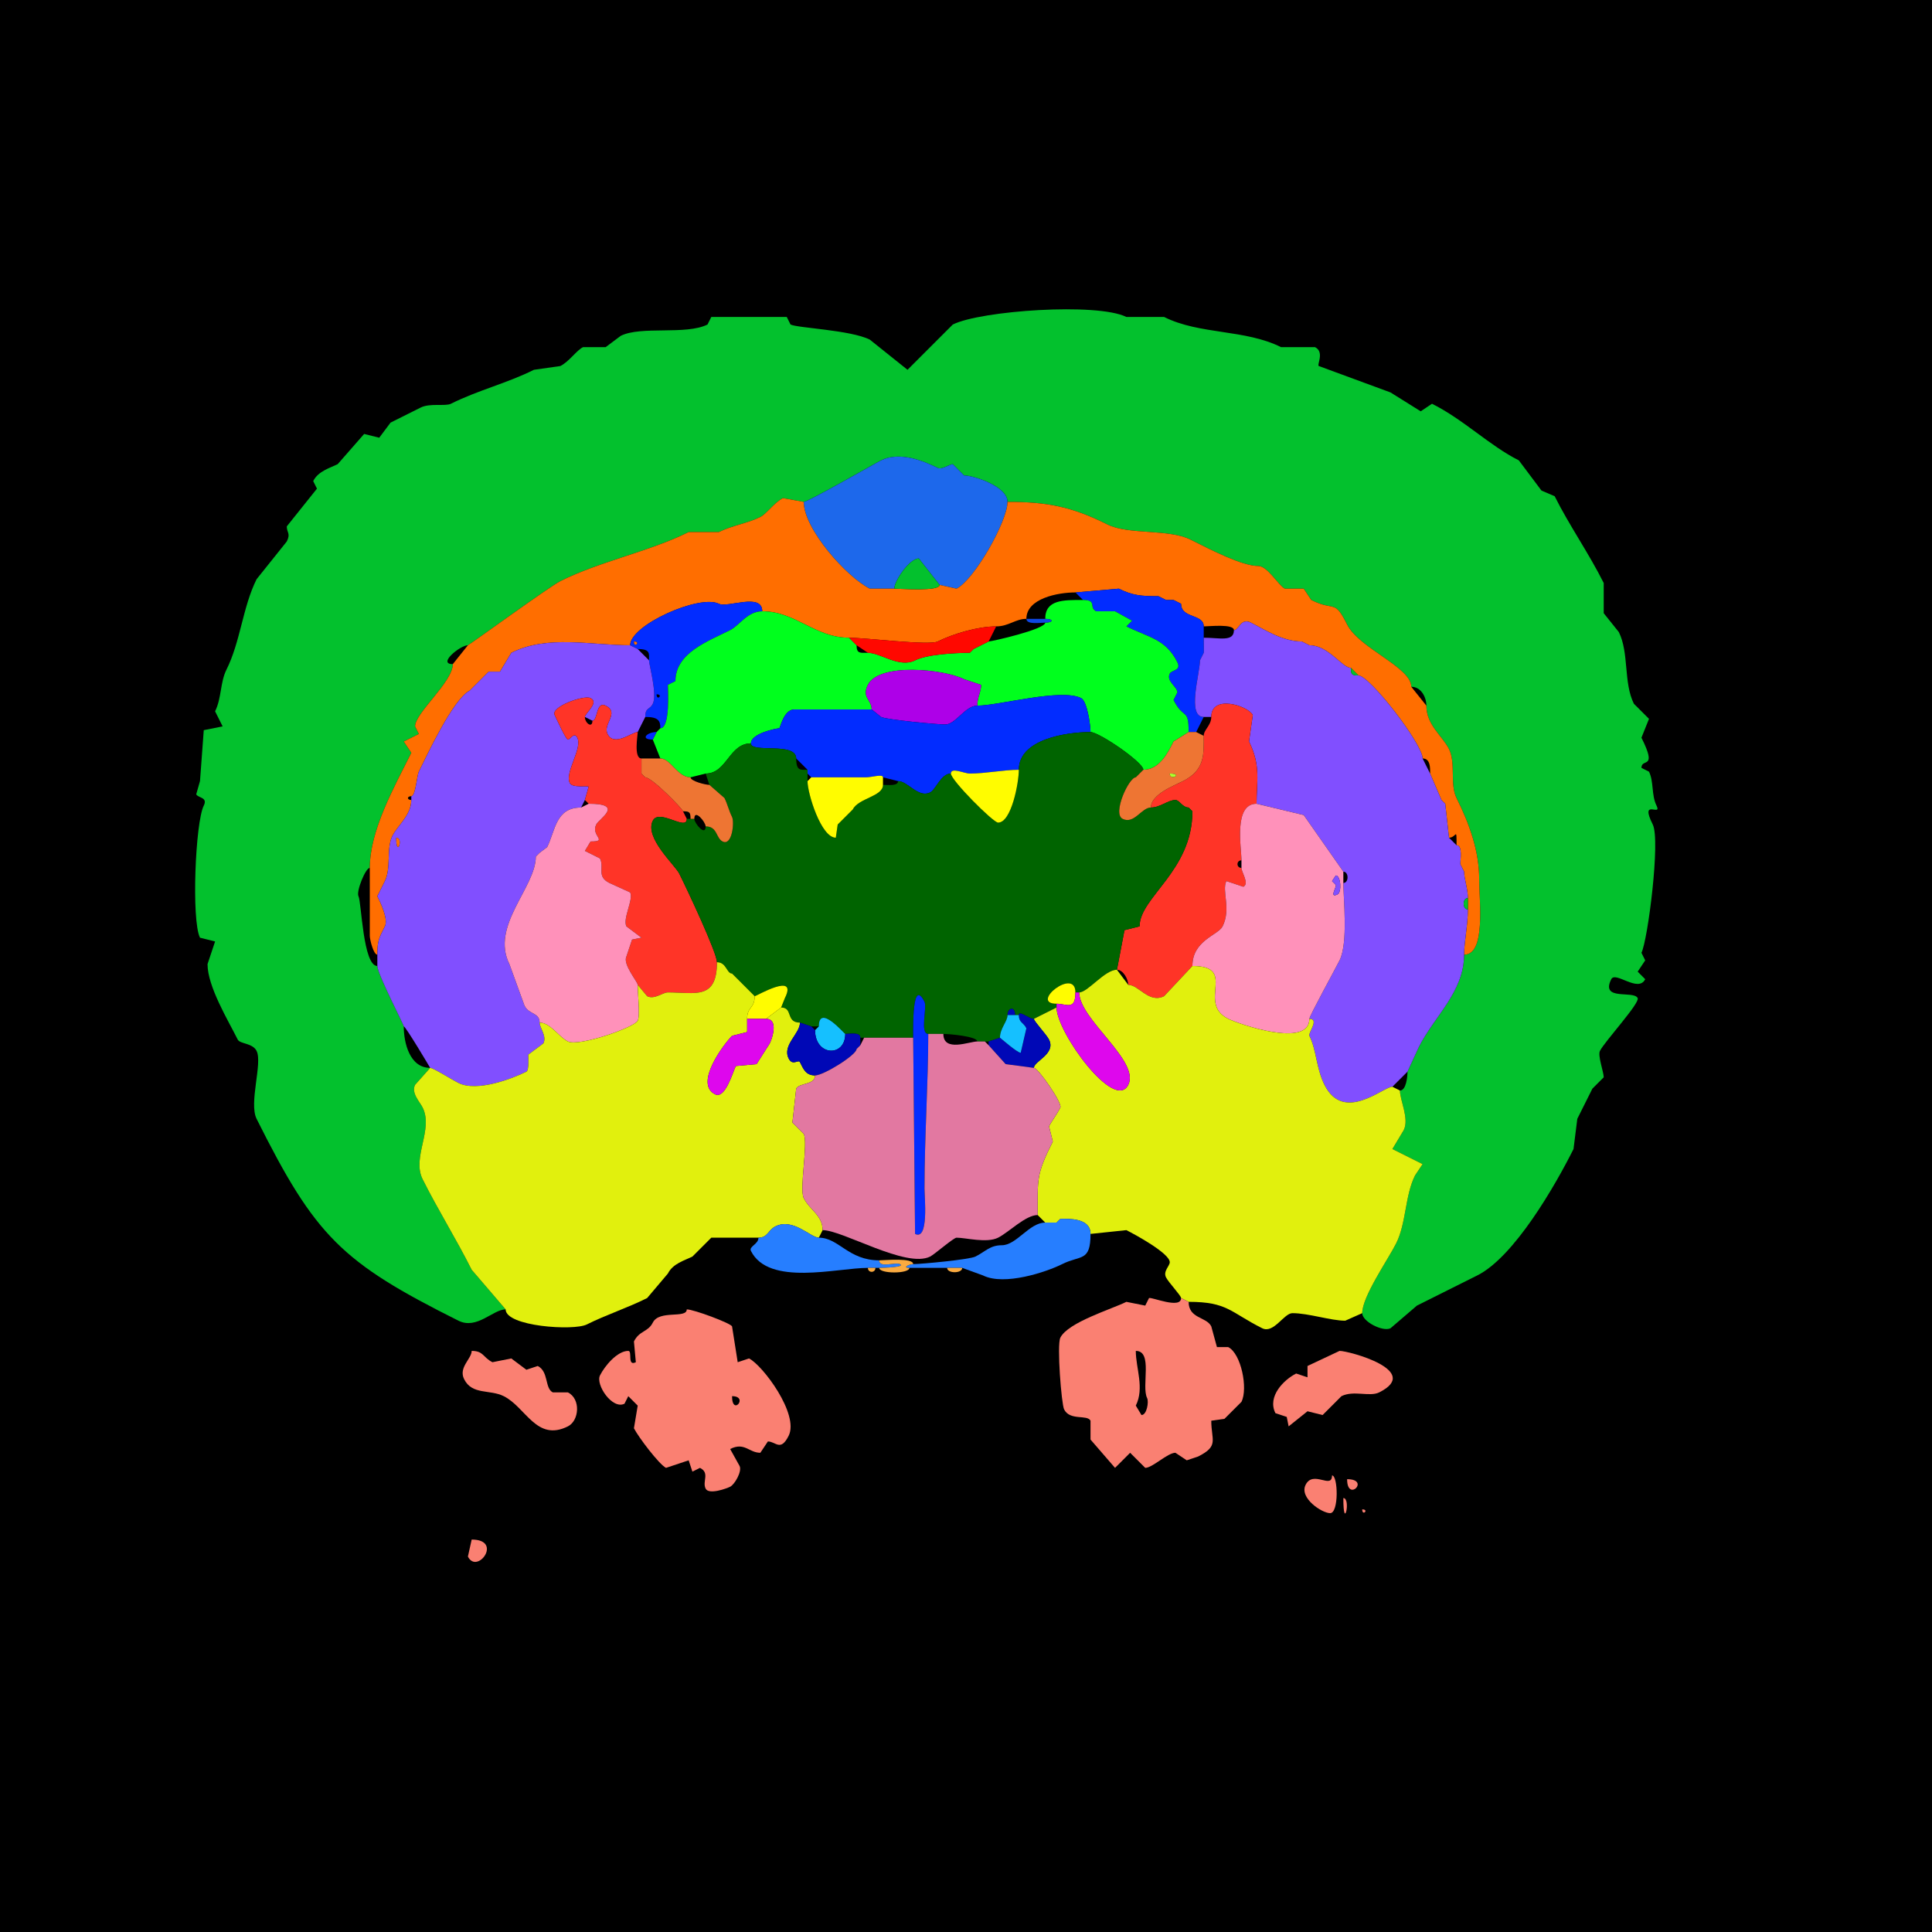 <?xml version="1.0" encoding="UTF-8"?>
<svg xmlns="http://www.w3.org/2000/svg" xmlns:xlink="http://www.w3.org/1999/xlink" width="430px" height="430px" viewBox="0 0 430 430" version="1.1">
<g id="surface1">
<rect x="0" y="0" width="430" height="430" style="fill:rgb(0%,0%,0%);fill-opacity:1;stroke:none;"/>
<path style=" stroke:none;fill-rule:nonzero;fill:rgb(1.176%,75.686%,17.647%);fill-opacity:1;" d="M 112.539 291.426 C 109.727 291.426 106.145 295.996 102.039 293.945 C 76.027 280.938 70.215 275.23 57.109 249.016 C 55.348 245.492 58.469 236.621 57.109 233.898 C 56.223 232.125 53.41 232.375 52.91 231.375 C 50.746 227.047 46.191 219.57 46.191 214.578 L 47.871 209.539 L 44.512 208.703 C 42.586 204.848 43.461 183.086 45.352 179.305 C 46.301 177.41 44.09 177.625 43.672 176.789 L 44.512 173.848 L 45.352 162.508 L 49.551 161.672 L 47.871 158.312 C 49.332 155.391 48.992 151.875 50.391 149.07 C 53.539 142.777 54 135.133 57.109 128.914 L 63.828 120.516 C 64.734 118.703 63.828 118.574 63.828 117.156 L 70.547 108.758 L 69.707 107.078 C 70.82 104.852 73.422 104.172 75.164 103.301 L 81.047 96.582 L 84.406 97.422 L 86.922 94.062 C 89.484 92.781 91.254 91.898 93.641 90.703 C 95.699 89.676 99.141 90.473 100.359 89.863 C 106.391 86.848 112.848 85.297 118.836 82.305 L 124.719 81.465 C 126.668 80.488 128.309 77.988 129.758 77.266 L 134.797 77.266 L 138.156 74.746 C 142.684 72.48 152.672 74.625 157.469 72.227 L 158.312 70.547 L 175.109 70.547 L 175.945 72.227 C 177.523 73.016 189.301 73.445 193.586 75.586 L 201.984 82.305 L 212.062 72.227 C 218.25 69.133 244.219 67.309 250.695 70.547 L 259.094 70.547 C 267.051 74.527 277.078 73.242 285.125 77.266 L 292.688 77.266 C 294.848 78.348 293.039 81.223 293.523 81.465 L 309.484 87.344 L 316.203 91.543 L 318.719 89.863 C 325.77 93.387 331.57 99.227 338.039 102.461 L 343.078 109.18 L 346.016 110.438 C 349.305 117.02 353.598 123.082 356.934 129.758 L 356.934 136.477 L 360.293 140.672 C 362.613 145.316 361.301 151.926 363.652 156.633 L 367.012 159.992 L 365.332 164.188 C 368.984 171.492 365.332 168.613 365.332 170.906 L 367.012 171.75 C 368.109 173.945 367.52 176.965 368.691 179.305 C 370 181.926 364.84 177.484 367.852 183.508 C 369.59 186.984 366.754 209.219 365.332 212.062 L 366.172 213.742 L 364.492 216.258 L 366.172 217.938 C 364.621 221.043 359.543 216.078 358.613 217.938 C 356.148 222.867 363.598 220.348 364.492 222.141 C 365.039 223.23 357.141 231.801 356.094 233.898 C 355.566 234.949 356.934 238.578 356.934 239.773 L 354.414 242.297 C 353.312 244.496 352.188 246.742 351.055 249.016 L 350.215 255.734 C 346.16 263.836 337.016 279.758 328.797 283.867 C 324.387 286.074 319.715 288.41 315.359 290.586 L 309.484 295.625 C 307.77 296.48 303.184 294.137 303.184 292.266 C 303.184 288.551 308.953 280.305 310.742 276.727 C 313 272.211 312.688 266.121 314.941 261.609 C 314.941 261.609 316.621 259.094 316.621 259.094 C 316.621 259.094 309.902 255.734 309.902 255.734 C 309.902 255.734 312.422 251.531 312.422 251.531 C 313.695 248.988 311.582 244.914 311.582 242.715 C 312.957 242.715 313.262 239.711 313.262 238.516 C 313.262 238.516 315.781 233.055 315.781 233.055 C 319.219 226.184 325.859 220.773 325.859 212.48 C 330.73 212.48 329.219 200.746 329.219 195.684 C 329.219 189.477 327.07 183.406 324.18 177.625 C 322.641 174.551 324.062 169.836 322.5 166.711 C 321.051 163.809 317.461 161.367 317.461 157.051 C 317.461 155.109 316.242 152.852 314.102 152.852 C 314.102 148.504 302.477 144.297 299.824 138.992 C 296.93 133.207 297.156 136.191 291.844 133.535 C 291.844 133.535 290.164 131.016 290.164 131.016 C 290.164 131.016 285.969 131.016 285.969 131.016 C 284.539 130.301 282.105 125.977 280.086 125.977 C 276.434 125.977 269.469 122.348 264.969 120.098 C 260.129 117.676 251.16 119.07 246.492 116.738 C 238.477 112.73 233.023 111.699 224.238 111.699 C 224.238 108.207 216.637 105.82 214.578 105.82 C 214.578 105.82 212.062 103.301 212.062 103.301 C 211.391 103.301 209.605 104.594 208.703 104.141 C 205.547 102.562 200.191 100.418 196.102 102.461 C 194.707 103.156 179.879 111.699 178.887 111.699 C 178.887 111.699 174.266 110.859 174.266 110.859 C 172.316 111.836 170.637 114.355 169.227 115.059 C 166.367 116.488 162.918 116.953 159.992 118.418 C 159.992 118.418 153.273 118.418 153.273 118.418 C 144.688 122.711 133.527 124.93 124.719 129.336 C 122.305 130.543 104.348 143.613 104.141 143.613 C 102.434 143.613 97.27 147.812 100.781 147.812 C 100.781 151.793 92.383 158.656 92.383 161.672 C 92.383 161.672 93.223 163.352 93.223 163.352 C 93.223 163.352 89.863 165.031 89.863 165.031 C 89.863 165.031 91.543 167.547 91.543 167.547 C 87.715 175.207 82.305 184.805 82.305 193.164 C 81.355 193.164 79.246 198.387 79.785 199.461 C 80.465 200.824 80.789 215 83.984 215 C 83.984 216.758 89.863 228.074 89.863 228.438 C 89.863 232.059 91.168 237.676 95.742 237.676 C 95.742 237.676 92.383 241.453 92.383 241.453 C 91.473 243.277 93.418 245.203 94.062 246.492 C 96.516 251.402 91.629 257.586 94.062 262.453 C 97.453 269.234 101.605 275.859 104.98 282.609 C 104.98 282.609 112.539 291.426 112.539 291.426 Z M 112.539 291.426 "/>
<path style=" stroke:none;fill-rule:nonzero;fill:rgb(11.373%,40.784%,92.157%);fill-opacity:1;" d="M 209.121 130.176 L 204.5 124.297 C 202.434 124.297 199.043 129.258 199.043 131.016 C 199.043 131.016 193.586 131.016 193.586 131.016 C 188.484 128.465 178.887 117.773 178.887 111.699 C 179.879 111.699 194.707 103.156 196.102 102.461 C 200.191 100.418 205.547 102.562 208.703 104.141 C 209.605 104.594 211.391 103.301 212.062 103.301 C 212.062 103.301 214.578 105.82 214.578 105.82 C 216.637 105.82 224.238 108.207 224.238 111.699 C 224.238 116.008 216.863 129.035 212.898 131.016 C 212.898 131.016 209.121 130.176 209.121 130.176 Z M 209.121 130.176 "/>
<path style=" stroke:none;fill-rule:nonzero;fill:rgb(100%,43.137%,0%);fill-opacity:1;" d="M 326.699 202.402 C 326.699 205.871 325.859 209.715 325.859 212.48 C 330.73 212.48 329.219 200.746 329.219 195.684 C 329.219 189.477 327.07 183.406 324.18 177.625 C 322.641 174.551 324.062 169.836 322.5 166.711 C 321.051 163.809 317.461 161.367 317.461 157.051 C 317.461 157.051 314.102 152.852 314.102 152.852 C 314.102 148.504 302.477 144.297 299.824 138.992 C 296.93 133.207 297.156 136.191 291.844 133.535 C 291.844 133.535 290.164 131.016 290.164 131.016 C 290.164 131.016 285.969 131.016 285.969 131.016 C 284.539 130.301 282.105 125.977 280.086 125.977 C 276.434 125.977 269.469 122.348 264.969 120.098 C 260.129 117.676 251.16 119.07 246.492 116.738 C 238.477 112.73 233.023 111.699 224.238 111.699 C 224.238 116.008 216.863 129.035 212.898 131.016 C 212.898 131.016 209.121 130.176 209.121 130.176 C 209.121 131.672 200.574 131.016 199.043 131.016 C 199.043 131.016 193.586 131.016 193.586 131.016 C 188.484 128.465 178.887 117.773 178.887 111.699 C 178.887 111.699 174.266 110.859 174.266 110.859 C 172.316 111.836 170.637 114.355 169.227 115.059 C 166.367 116.488 162.918 116.953 159.992 118.418 C 159.992 118.418 153.273 118.418 153.273 118.418 C 144.688 122.711 133.527 124.93 124.719 129.336 C 122.305 130.543 104.348 143.613 104.141 143.613 C 104.141 143.613 100.781 147.812 100.781 147.812 C 100.781 151.793 92.383 158.656 92.383 161.672 C 92.383 161.672 93.223 163.352 93.223 163.352 C 93.223 163.352 89.863 165.031 89.863 165.031 C 89.863 165.031 91.543 167.547 91.543 167.547 C 87.715 175.207 82.305 184.805 82.305 193.164 C 82.305 193.164 82.305 208.281 82.305 208.281 C 82.305 209.156 83.133 212.48 83.984 212.48 C 83.984 209.316 84.379 208.75 85.664 206.18 C 86.48 204.555 84.641 200.777 83.984 199.461 C 83.984 199.461 85.664 196.102 85.664 196.102 C 87.098 193.234 85.941 188.832 87.344 186.023 C 88.484 183.742 91.543 181.434 91.543 178.047 C 90.547 178.047 90.547 177.207 91.543 177.207 C 92.508 177.207 92.781 172.633 93.223 171.75 C 94.941 168.309 100.84 155.551 104.562 153.691 C 104.562 153.691 108.758 149.492 108.758 149.492 C 108.758 149.492 111.281 149.492 111.281 149.492 C 111.281 149.492 113.797 145.293 113.797 145.293 C 121.906 141.238 131.324 143.613 140.254 143.613 C 140.254 139.098 155.711 132.234 159.992 134.375 C 161.934 135.348 169.648 131.812 169.648 136.055 C 177.105 136.055 181.348 141.934 188.965 141.934 C 192.637 141.934 206.805 143.723 208.703 142.773 C 212.148 141.051 217.684 139.414 221.719 139.414 C 224.492 139.414 226.016 137.734 228.438 137.734 C 228.438 133.188 235.445 131.855 239.355 131.855 C 239.355 131.855 249.016 131.016 249.016 131.016 C 252.074 132.547 254.082 132.695 257.832 132.695 C 257.832 132.695 259.512 133.535 259.512 133.535 C 259.512 133.535 261.191 133.535 261.191 133.535 C 261.191 133.535 262.871 134.375 262.871 134.375 C 262.871 137.684 267.91 136.598 267.91 139.414 C 269.16 139.414 274.629 138.797 274.629 140.254 C 275.734 140.254 276.129 137.434 278.406 138.574 C 281.406 140.074 285.398 142.773 289.746 142.773 C 289.746 142.773 291.426 143.613 291.426 143.613 C 295.684 143.613 298.711 148.652 300.664 148.652 C 300.664 148.652 302.344 150.332 302.344 150.332 C 304.809 150.332 316.621 165.562 316.621 168.809 C 318.391 168.809 318.301 170.938 318.301 172.168 C 318.301 172.168 320.82 178.047 320.82 178.047 C 320.82 178.047 321.66 178.887 321.66 178.887 C 321.66 178.887 322.5 186.445 322.5 186.445 C 324.176 186.445 324.18 183.914 324.18 188.125 C 325.559 188.125 325.02 191.285 325.02 192.324 C 325.02 192.324 325.859 194.004 325.859 194.004 C 325.859 195.531 326.699 197.859 326.699 199.883 C 326.699 199.883 326.699 202.402 326.699 202.402 Z M 326.699 202.402 "/>
<path style=" stroke:none;fill-rule:nonzero;fill:rgb(1.176%,75.686%,17.647%);fill-opacity:1;" d="M 209.121 130.176 L 204.5 124.297 C 202.434 124.297 199.043 129.258 199.043 131.016 C 200.574 131.016 209.121 131.672 209.121 130.176 Z M 209.121 130.176 "/>
<path style=" stroke:none;fill-rule:nonzero;fill:rgb(0.784%,17.255%,100%);fill-opacity:1;" d="M 264.551 162.93 L 266.23 162.93 C 266.23 162.93 267.91 159.57 267.91 159.57 C 264.086 159.57 267.07 149.895 267.07 146.973 C 267.07 146.973 267.91 145.293 267.91 145.293 C 267.98 145.293 267.91 143.133 267.91 141.934 C 267.91 140.812 267.91 140.535 267.91 139.414 C 267.91 136.598 262.871 137.684 262.871 134.375 C 262.871 134.375 261.191 133.535 261.191 133.535 C 261.191 133.535 259.512 133.535 259.512 133.535 C 259.512 133.535 257.832 132.695 257.832 132.695 C 254.082 132.695 252.074 132.547 249.016 131.016 C 249.016 131.016 239.355 131.855 239.355 131.855 C 239.355 131.855 241.035 133.535 241.035 133.535 C 244.289 133.535 242.23 135.184 243.977 136.055 C 243.977 136.055 248.172 136.055 248.172 136.055 C 248.172 136.055 251.953 138.156 251.953 138.156 C 251.953 138.156 250.695 139.414 250.695 139.414 C 255.688 141.91 259.441 142.215 262.031 147.391 C 262.98 149.289 260.77 149.074 260.352 149.914 C 259.488 151.641 262.031 152.852 262.031 154.109 C 262.031 154.109 261.191 155.789 261.191 155.789 C 263.457 160.324 264.551 157.422 264.551 162.93 Z M 264.551 162.93 "/>
<path style=" stroke:none;fill-rule:evenodd;fill:rgb(0.784%,17.255%,100%);fill-opacity:1;" d="M 146.133 154.531 C 146.133 156.152 147.754 154.531 146.133 154.531 M 141.094 142.773 C 141.094 144.395 142.715 142.773 141.094 142.773 M 143.613 159.57 C 146.598 159.57 146.973 160.453 146.973 162.09 C 149.238 162.09 148.652 153.168 148.652 152.43 C 148.652 152.43 150.332 151.594 150.332 151.594 C 150.332 145.34 157.52 142.75 162.508 140.254 C 164.586 139.215 166.352 136.055 169.648 136.055 C 169.648 131.812 161.934 135.348 159.992 134.375 C 155.711 132.234 140.254 139.098 140.254 143.613 C 140.254 143.613 141.934 144.453 141.934 144.453 C 144.781 144.453 144.453 145.457 144.453 146.973 C 144.453 147.996 146.336 154.543 145.293 156.633 C 144.59 158.039 143.613 157.395 143.613 159.57 Z M 143.613 159.57 "/>
<path style=" stroke:none;fill-rule:nonzero;fill:rgb(0%,100%,11.373%);fill-opacity:1;" d="M 157.051 172.168 L 153.691 173.008 C 150.805 173.008 149.281 168.809 146.973 168.809 C 146.973 168.809 145.293 164.609 145.293 164.609 C 145.293 164.609 146.133 162.93 146.133 162.93 C 146.133 162.93 146.973 162.09 146.973 162.09 C 149.238 162.09 148.652 153.168 148.652 152.43 C 148.652 152.43 150.332 151.594 150.332 151.594 C 150.332 145.34 157.52 142.75 162.508 140.254 C 164.586 139.215 166.352 136.055 169.648 136.055 C 177.105 136.055 181.348 141.934 188.965 141.934 C 188.965 141.934 190.645 143.613 190.645 143.613 C 190.645 145.539 191.48 145.293 193.164 145.293 C 196.008 145.293 200.145 148.73 203.664 146.973 C 206.387 145.609 212.812 145.293 215.84 145.293 C 215.84 145.293 216.68 144.453 216.68 144.453 C 216.68 144.453 220.039 142.773 220.039 142.773 C 220.699 142.773 232.637 140.07 232.637 138.574 C 234.496 138.574 234.496 137.734 232.637 137.734 C 232.637 133.465 236.617 133.535 241.035 133.535 C 244.289 133.535 242.23 135.184 243.977 136.055 C 243.977 136.055 248.172 136.055 248.172 136.055 C 248.172 136.055 251.953 138.156 251.953 138.156 C 251.953 138.156 250.695 139.414 250.695 139.414 C 255.688 141.91 259.441 142.215 262.031 147.391 C 262.98 149.289 260.77 149.074 260.352 149.914 C 259.488 151.641 262.031 152.852 262.031 154.109 C 262.031 154.109 261.191 155.789 261.191 155.789 C 263.457 160.324 264.551 157.422 264.551 162.93 C 264.551 162.93 261.191 165.031 261.191 165.031 C 260.09 167.23 258.16 171.328 254.473 171.328 C 254.473 169.656 244.629 162.93 242.715 162.93 C 242.715 161.453 241.984 156.055 240.617 155.371 C 236.156 153.141 222.258 157.051 217.52 157.051 C 217.52 155.117 218.359 154.039 218.359 152.43 C 218.359 152.43 214.578 151.172 214.578 151.172 C 210.035 148.898 195.648 147.461 193.164 152.43 C 191.734 155.289 194.004 155.668 194.004 157.891 C 188.074 157.891 181.578 157.891 176.789 157.891 C 174.414 157.891 173.652 162.09 173.43 162.09 C 172.852 162.09 167.129 163.211 167.129 165.449 C 162.266 165.449 161.781 172.168 157.051 172.168 Z M 157.051 172.168 "/>
<path style=" stroke:none;fill-rule:nonzero;fill:rgb(5.49%,27.843%,88.627%);fill-opacity:1;" d="M 232.637 137.734 C 234.496 137.734 234.496 138.574 232.637 138.574 C 231.598 138.574 228.438 139.113 228.438 137.734 C 228.438 137.734 232.637 137.734 232.637 137.734 Z M 232.637 137.734 "/>
<path style=" stroke:none;fill-rule:nonzero;fill:rgb(50.588%,30.98%,100%);fill-opacity:1;" d="M 313.262 238.516 L 309.902 241.875 C 307.863 241.875 299.078 250.043 294.785 241.453 C 292.918 237.719 293.039 233.766 291.426 230.539 C 291.102 229.887 293.734 226.758 291.426 226.758 C 291.426 226.121 297.184 215.664 298.145 213.742 C 300.086 209.855 298.984 199.902 298.984 196.523 C 300.23 196.523 300.23 194.004 298.984 194.004 C 298.984 194.004 290.164 181.406 290.164 181.406 C 290.164 181.406 279.668 178.887 279.668 178.887 C 279.668 174.039 280.672 170.398 277.988 165.031 C 277.988 165.031 278.828 159.148 278.828 159.148 C 277.797 157.086 269.59 154.457 269.59 159.57 C 269.59 159.57 267.91 159.57 267.91 159.57 C 264.086 159.57 267.07 149.895 267.07 146.973 C 267.07 146.973 267.91 145.293 267.91 145.293 C 267.98 145.293 267.91 143.133 267.91 141.934 C 271.449 141.934 274.629 142.91 274.629 140.254 C 275.734 140.254 276.129 137.434 278.406 138.574 C 281.406 140.074 285.398 142.773 289.746 142.773 C 289.746 142.773 291.426 143.613 291.426 143.613 C 295.684 143.613 298.711 148.652 300.664 148.652 C 300.664 150.121 300.875 150.332 302.344 150.332 C 304.809 150.332 316.621 165.562 316.621 168.809 C 316.621 168.809 318.301 172.168 318.301 172.168 C 318.301 172.168 320.82 178.047 320.82 178.047 C 320.82 178.047 321.66 178.887 321.66 178.887 C 321.66 178.887 322.5 186.445 322.5 186.445 C 322.5 186.445 324.18 188.125 324.18 188.125 C 325.559 188.125 325.02 191.285 325.02 192.324 C 325.02 192.324 325.859 194.004 325.859 194.004 C 325.859 195.531 326.699 197.859 326.699 199.883 C 325.453 199.883 325.453 202.402 326.699 202.402 C 326.699 205.871 325.859 209.715 325.859 212.48 C 325.859 220.773 319.219 226.184 315.781 233.055 C 315.781 233.055 313.262 238.516 313.262 238.516 Z M 313.262 238.516 "/>
<path style=" stroke:none;fill-rule:nonzero;fill:rgb(100%,3.137%,0%);fill-opacity:1;" d="M 193.164 145.293 C 196.008 145.293 200.145 148.73 203.664 146.973 C 206.387 145.609 212.812 145.293 215.84 145.293 C 215.84 145.293 216.68 144.453 216.68 144.453 C 216.68 144.453 220.039 142.773 220.039 142.773 C 220.039 142.773 221.719 139.414 221.719 139.414 C 217.684 139.414 212.148 141.051 208.703 142.773 C 206.805 143.723 192.637 141.934 188.965 141.934 C 188.965 141.934 190.645 143.613 190.645 143.613 C 190.645 143.613 193.164 145.293 193.164 145.293 Z M 193.164 145.293 "/>
<path style=" stroke:none;fill-rule:evenodd;fill:rgb(50.588%,30.98%,100%);fill-opacity:1;" d="M 88.184 186.445 C 88.184 191.121 89.957 186.445 88.184 186.445 M 89.863 228.438 C 90.277 228.438 95.742 237.656 95.742 237.676 C 96.434 237.676 100.688 240.359 102.039 241.035 C 106.184 243.105 114.098 240.047 117.156 238.516 C 117.812 238.188 117.578 234.828 117.578 234.734 C 117.578 234.734 120.938 232.219 120.938 232.219 C 121.758 230.574 120.098 228.793 120.098 227.598 C 120.098 225.309 117.77 225.883 116.738 223.82 C 116.738 223.82 113.379 214.578 113.379 214.578 C 109.113 206.047 119.258 197.504 119.258 190.645 C 119.258 190.645 120.098 189.805 120.098 189.805 C 120.098 189.805 121.777 188.547 121.777 188.547 C 123.625 184.852 123.652 179.727 129.336 179.727 C 129.336 179.727 130.176 178.047 130.176 178.047 C 130.176 178.047 131.016 175.109 131.016 175.109 C 130.844 174.762 127.406 175.449 126.816 174.266 C 125.645 171.922 129.699 166.594 128.496 164.188 C 127.781 162.762 126.941 164.609 126.398 164.609 C 125.945 164.609 123.734 159.703 123.457 159.148 C 122.527 157.289 129.965 154.637 131.438 155.371 C 133.441 156.375 130.176 158.746 130.176 159.57 C 130.176 159.57 131.855 160.41 131.855 160.41 C 133.078 160.41 132.629 155.969 134.797 157.051 C 137.988 158.648 134.105 161.129 135.215 163.352 C 136.699 166.316 140.641 162.93 141.934 162.93 C 141.934 162.93 143.613 159.57 143.613 159.57 C 143.613 157.395 144.59 158.039 145.293 156.633 C 146.336 154.543 144.453 147.996 144.453 146.973 C 144.453 146.973 141.934 144.453 141.934 144.453 C 141.934 144.453 140.254 143.613 140.254 143.613 C 131.324 143.613 121.906 141.238 113.797 145.293 C 113.797 145.293 111.281 149.492 111.281 149.492 C 111.281 149.492 108.758 149.492 108.758 149.492 C 108.758 149.492 104.562 153.691 104.562 153.691 C 100.84 155.551 94.941 168.309 93.223 171.75 C 92.781 172.633 92.508 177.207 91.543 177.207 C 91.543 177.207 91.543 178.047 91.543 178.047 C 91.543 181.434 88.484 183.742 87.344 186.023 C 85.941 188.832 87.098 193.234 85.664 196.102 C 85.664 196.102 83.984 199.461 83.984 199.461 C 84.641 200.777 86.48 204.555 85.664 206.18 C 84.379 208.75 83.984 209.316 83.984 212.48 C 83.984 212.48 83.984 215 83.984 215 C 83.984 216.758 89.863 228.074 89.863 228.438 Z M 89.863 228.438 "/>
<path style=" stroke:none;fill-rule:nonzero;fill:rgb(100%,43.137%,0%);fill-opacity:1;" d="M 141.094 142.773 C 141.094 144.395 142.715 142.773 141.094 142.773 Z M 141.094 142.773 "/>
<path style=" stroke:none;fill-rule:nonzero;fill:rgb(1.176%,75.686%,17.647%);fill-opacity:1;" d="M 300.664 148.652 L 302.344 150.332 C 300.875 150.332 300.664 150.121 300.664 148.652 Z M 300.664 148.652 "/>
<path style=" stroke:none;fill-rule:nonzero;fill:rgb(68.235%,0%,90.98%);fill-opacity:1;" d="M 217.52 157.051 C 214.824 157.051 212.703 161.25 210.383 161.25 C 208.734 161.25 197.367 160.203 196.102 159.57 L 194.004 157.891 C 194.004 155.668 191.734 155.289 193.164 152.43 C 195.648 147.461 210.035 148.898 214.578 151.172 C 214.578 151.172 218.359 152.43 218.359 152.43 C 218.359 154.039 217.52 155.117 217.52 157.051 Z M 217.52 157.051 "/>
<path style=" stroke:none;fill-rule:nonzero;fill:rgb(100%,20.392%,15.294%);fill-opacity:1;" d="M 159.57 214.16 C 159.57 222.637 154.699 220.879 148.652 220.879 C 147.457 220.879 145.676 222.539 144.031 221.719 L 141.934 219.199 C 141.934 218.523 138.555 214.621 139.414 212.898 C 139.414 212.898 140.672 209.121 140.672 209.121 C 140.672 209.121 142.773 208.703 142.773 208.703 C 142.773 208.703 139.414 206.18 139.414 206.18 C 138.547 204.449 141.039 200.191 140.254 198.625 C 140.254 198.625 135.633 196.523 135.633 196.523 C 132.684 195.047 134.555 193.102 133.535 191.062 C 133.535 191.062 130.176 189.383 130.176 189.383 C 130.176 189.383 131.438 187.285 131.438 187.285 C 135.492 187.285 131.422 186.051 132.695 183.508 C 133.355 182.188 139.047 178.887 131.016 178.887 C 131.016 178.887 130.176 178.047 130.176 178.047 C 130.176 178.047 131.016 175.109 131.016 175.109 C 130.844 174.762 127.406 175.449 126.816 174.266 C 125.645 171.922 129.699 166.594 128.496 164.188 C 127.781 162.762 126.941 164.609 126.398 164.609 C 125.945 164.609 123.734 159.703 123.457 159.148 C 122.527 157.289 129.965 154.637 131.438 155.371 C 133.441 156.375 130.176 158.746 130.176 159.57 C 130.176 160.957 131.855 162.168 131.855 160.41 C 133.078 160.41 132.629 155.969 134.797 157.051 C 137.988 158.648 134.105 161.129 135.215 163.352 C 136.699 166.316 140.641 162.93 141.934 162.93 C 141.934 163.676 141 168.809 142.773 168.809 C 142.773 168.809 142.773 172.168 142.773 172.168 C 142.773 172.168 143.613 173.008 143.613 173.008 C 145.098 173.008 152.012 180.09 152.012 180.566 C 152.012 180.566 152.852 182.246 152.852 182.246 C 152.852 185.102 146.703 179.848 145.293 182.664 C 143.398 186.453 150.211 192.504 151.172 194.422 C 153.051 198.184 159.57 212.07 159.57 214.16 Z M 159.57 214.16 "/>
<path style=" stroke:none;fill-rule:nonzero;fill:rgb(0.784%,17.255%,100%);fill-opacity:1;" d="M 196.523 173.008 L 199.883 173.848 C 202.043 173.848 204.383 177.688 207.023 176.367 C 208.301 175.73 209.434 172.168 211.641 172.168 C 211.641 170.688 214.645 172.168 215.84 172.168 C 219.371 172.168 223.402 171.328 226.758 171.328 C 226.758 164.496 237.387 162.93 242.715 162.93 C 242.715 161.453 241.984 156.055 240.617 155.371 C 236.156 153.141 222.258 157.051 217.52 157.051 C 214.824 157.051 212.703 161.25 210.383 161.25 C 208.734 161.25 197.367 160.203 196.102 159.57 C 196.102 159.57 194.004 157.891 194.004 157.891 C 188.074 157.891 181.578 157.891 176.789 157.891 C 174.414 157.891 173.652 162.09 173.43 162.09 C 172.852 162.09 167.129 163.211 167.129 165.449 C 167.129 167.695 177.207 165.055 177.207 168.809 C 177.207 168.809 179.727 171.328 179.727 171.328 C 179.727 171.328 179.727 172.168 179.727 172.168 C 179.727 172.168 180.566 173.008 180.566 173.008 C 184.5 173.008 188.293 173.008 192.742 173.008 C 194.047 173.008 196.523 172.203 196.523 173.008 Z M 196.523 173.008 "/>
<path style=" stroke:none;fill-rule:nonzero;fill:rgb(100%,20.392%,15.294%);fill-opacity:1;" d="M 248.594 215.84 C 250.031 215.84 251.113 218 251.113 219.199 C 253.465 219.199 255.707 223.41 259.094 221.719 C 259.094 221.719 265.391 215 265.391 215 C 265.391 209.281 271.129 208.145 272.109 206.18 C 274.066 202.273 271.879 198.246 272.949 196.102 C 272.949 196.102 276.727 197.363 276.727 197.363 C 278.125 196.664 276.309 194.141 276.309 193.164 C 275.133 193.164 275.133 191.484 276.309 191.484 C 276.309 188.664 274.492 178.887 279.668 178.887 C 279.668 174.039 280.672 170.398 277.988 165.031 C 277.988 165.031 278.828 159.148 278.828 159.148 C 277.797 157.086 269.59 154.457 269.59 159.57 C 269.59 161.461 267.91 162.406 267.91 163.77 C 267.91 167.773 268.262 171.363 263.289 173.848 C 261.164 174.91 256.152 176.832 256.152 179.727 C 258.227 179.727 259.977 178.047 261.609 178.047 C 262.488 178.047 263.176 179.727 264.551 179.727 C 264.551 179.727 265.391 180.566 265.391 180.566 C 265.391 193.875 253.633 199.684 253.633 206.18 C 253.633 206.18 250.273 207.023 250.273 207.023 C 250.273 207.023 248.594 215.84 248.594 215.84 Z M 248.594 215.84 "/>
<path style=" stroke:none;fill-rule:nonzero;fill:rgb(0.784%,17.255%,100%);fill-opacity:1;" d="M 146.133 162.93 C 143.965 162.93 142.379 164.609 145.293 164.609 C 145.293 164.609 146.133 162.93 146.133 162.93 Z M 146.133 162.93 "/>
<path style=" stroke:none;fill-rule:nonzero;fill:rgb(0%,39.216%,0%);fill-opacity:1;" d="M 219.199 231.797 L 220.039 231.797 C 220.039 231.797 222.559 230.957 222.559 230.957 C 222.559 228.844 224.238 227.359 224.238 225.918 C 224.238 224.305 225.918 223.828 225.918 225.918 C 225.918 225.918 226.758 225.918 226.758 225.918 C 226.758 224.766 228.965 226.758 230.117 226.758 C 230.117 226.758 235.156 224.238 235.156 224.238 C 235.156 224.238 235.156 223.398 235.156 223.398 C 229.023 223.398 239.355 215.164 239.355 220.879 C 239.355 220.879 240.195 220.879 240.195 220.879 C 242.113 220.879 245.871 215.84 248.594 215.84 C 248.594 215.84 250.273 207.023 250.273 207.023 C 250.273 207.023 253.633 206.18 253.633 206.18 C 253.633 199.684 265.391 193.875 265.391 180.566 C 265.391 180.566 264.551 179.727 264.551 179.727 C 263.176 179.727 262.488 178.047 261.609 178.047 C 259.977 178.047 258.227 179.727 256.152 179.727 C 254.07 179.727 252.426 183.531 249.852 182.246 C 247.527 181.082 251.258 173.008 252.793 173.008 C 252.793 173.008 253.633 172.168 253.633 172.168 C 253.633 172.168 254.473 171.328 254.473 171.328 C 254.473 169.656 244.629 162.93 242.715 162.93 C 237.387 162.93 226.758 164.496 226.758 171.328 C 226.758 174.227 225.102 183.086 222.141 183.086 C 221.059 183.086 211.641 173.645 211.641 172.168 C 209.434 172.168 208.301 175.73 207.023 176.367 C 204.383 177.688 202.043 173.848 199.883 173.848 C 199.883 175 197.676 174.688 196.523 174.688 C 196.523 177.273 191.062 177.633 189.805 180.148 C 189.805 180.148 186.445 183.508 186.445 183.508 C 186.445 183.508 186.023 186.445 186.023 186.445 C 182.762 186.445 179.727 176.629 179.727 173.848 C 179.727 173.848 179.727 172.168 179.727 172.168 C 179.727 172.168 179.727 171.328 179.727 171.328 C 178.211 171.328 177.207 171.656 177.207 168.809 C 177.207 165.055 167.129 167.695 167.129 165.449 C 162.266 165.449 161.781 172.168 157.051 172.168 C 157.051 172.168 157.891 174.688 157.891 174.688 C 157.891 174.688 161.25 177.625 161.25 177.625 C 161.895 178.914 162.223 180.414 162.93 181.828 C 163.488 182.941 162.969 188.352 160.828 187.285 C 159.309 186.523 159.711 183.926 157.051 183.926 C 157.051 186.262 154.531 183.215 154.531 182.246 C 154.531 182.246 153.691 182.246 153.691 182.246 C 153.691 182.246 152.852 182.246 152.852 182.246 C 152.852 185.102 146.703 179.848 145.293 182.664 C 143.398 186.453 150.211 192.504 151.172 194.422 C 153.051 198.184 159.57 212.07 159.57 214.16 C 161.703 214.16 161.707 216.68 162.93 216.68 C 162.93 216.68 163.77 217.52 163.77 217.52 C 163.77 217.52 167.969 221.719 167.969 221.719 C 168.336 221.719 177.656 216.203 174.688 222.141 C 174.688 222.141 173.848 224.238 173.848 224.238 C 176.559 224.238 174.809 227.598 178.047 227.598 C 178.047 227.598 180.566 228.438 180.566 228.438 C 180.566 228.438 182.246 228.438 182.246 228.438 C 182.246 223.332 187.934 230.117 188.125 230.117 C 189.086 230.117 191.484 229.633 191.484 230.957 C 191.484 230.957 192.324 230.957 192.324 230.957 C 196.117 230.957 199.121 230.957 203.242 230.957 C 203.242 228.852 202.996 217.449 205.762 222.977 C 206.387 224.227 204.664 230.117 206.602 230.117 C 206.602 230.117 209.961 230.117 209.961 230.117 C 211.277 230.117 217.52 230.664 217.52 231.797 C 217.52 231.797 219.199 231.797 219.199 231.797 Z M 219.199 231.797 "/>
<path style=" stroke:none;fill-rule:evenodd;fill:rgb(93.333%,45.882%,20%);fill-opacity:1;" d="M 260.352 172.168 C 260.352 173.926 263.496 172.168 260.352 172.168 M 252.793 173.008 C 251.258 173.008 247.527 181.082 249.852 182.246 C 252.426 183.531 254.07 179.727 256.152 179.727 C 256.152 176.832 261.164 174.91 263.289 173.848 C 268.262 171.363 267.91 167.773 267.91 163.77 C 267.91 163.77 266.23 162.93 266.23 162.93 C 266.23 162.93 264.551 162.93 264.551 162.93 C 264.551 162.93 261.191 165.031 261.191 165.031 C 260.09 167.23 258.16 171.328 254.473 171.328 C 254.473 171.328 253.633 172.168 253.633 172.168 C 253.633 172.168 252.793 173.008 252.793 173.008 Z M 252.793 173.008 "/>
<path style=" stroke:none;fill-rule:nonzero;fill:rgb(93.333%,45.882%,20%);fill-opacity:1;" d="M 154.531 182.246 C 154.531 179.91 157.051 182.957 157.051 183.926 C 159.711 183.926 159.309 186.523 160.828 187.285 C 162.969 188.352 163.488 182.941 162.93 181.828 C 162.223 180.414 161.895 178.914 161.25 177.625 C 161.25 177.625 157.891 174.688 157.891 174.688 C 157.016 174.688 153.691 173.859 153.691 173.008 C 150.805 173.008 149.281 168.809 146.973 168.809 C 145.742 168.809 144.004 168.809 142.773 168.809 C 142.773 168.809 142.773 172.168 142.773 172.168 C 142.773 172.168 143.613 173.008 143.613 173.008 C 145.098 173.008 152.012 180.09 152.012 180.566 C 153.48 180.566 153.691 180.777 153.691 182.246 C 153.691 182.246 154.531 182.246 154.531 182.246 Z M 154.531 182.246 "/>
<path style=" stroke:none;fill-rule:nonzero;fill:rgb(100%,98.824%,0%);fill-opacity:1;" d="M 226.758 171.328 C 223.402 171.328 219.371 172.168 215.84 172.168 C 214.645 172.168 211.641 170.688 211.641 172.168 C 211.641 173.645 221.059 183.086 222.141 183.086 C 225.102 183.086 226.758 174.227 226.758 171.328 Z M 226.758 171.328 "/>
<path style=" stroke:none;fill-rule:nonzero;fill:rgb(100%,98.824%,0%);fill-opacity:1;" d="M 179.727 173.848 C 179.727 176.629 182.762 186.445 186.023 186.445 L 186.445 183.508 L 189.805 180.148 C 191.062 177.633 196.523 177.273 196.523 174.688 C 196.523 174.688 196.523 173.008 196.523 173.008 C 196.523 172.203 194.047 173.008 192.742 173.008 C 188.293 173.008 184.5 173.008 180.566 173.008 C 180.566 173.008 179.727 173.848 179.727 173.848 Z M 179.727 173.848 "/>
<path style=" stroke:none;fill-rule:nonzero;fill:rgb(67.843%,100%,18.431%);fill-opacity:1;" d="M 260.352 172.168 C 260.352 173.926 263.496 172.168 260.352 172.168 Z M 260.352 172.168 "/>
<path style=" stroke:none;fill-rule:nonzero;fill:rgb(100%,56.863%,72.941%);fill-opacity:1;" d="M 141.934 219.199 C 141.934 221.242 142.516 226.012 141.934 227.18 C 141.172 228.695 128.809 233.004 126.398 231.797 C 124.371 230.785 122.488 227.598 120.098 227.598 C 120.098 225.309 117.77 225.883 116.738 223.82 C 116.738 223.82 113.379 214.578 113.379 214.578 C 109.113 206.047 119.258 197.504 119.258 190.645 C 119.258 190.645 120.098 189.805 120.098 189.805 C 120.098 189.805 121.777 188.547 121.777 188.547 C 123.625 184.852 123.652 179.727 129.336 179.727 C 129.336 179.727 131.016 178.887 131.016 178.887 C 139.047 178.887 133.355 182.188 132.695 183.508 C 131.422 186.051 135.492 187.285 131.438 187.285 C 131.438 187.285 130.176 189.383 130.176 189.383 C 130.176 189.383 133.535 191.062 133.535 191.062 C 134.555 193.102 132.684 195.047 135.633 196.523 C 135.633 196.523 140.254 198.625 140.254 198.625 C 141.039 200.191 138.547 204.449 139.414 206.18 C 139.414 206.18 142.773 208.703 142.773 208.703 C 142.773 208.703 140.672 209.121 140.672 209.121 C 140.672 209.121 139.414 212.898 139.414 212.898 C 138.555 214.621 141.934 218.523 141.934 219.199 Z M 141.934 219.199 "/>
<path style=" stroke:none;fill-rule:evenodd;fill:rgb(100%,56.863%,72.941%);fill-opacity:1;" d="M 297.305 194.844 L 296.465 196.102 L 297.305 196.945 C 297.531 197.395 295.73 200.039 297.727 199.043 C 298.637 198.586 298.457 194.844 297.305 194.844 M 265.391 215 C 275.578 215 266.262 223.203 273.367 226.758 C 275.582 227.863 291.426 233.434 291.426 226.758 C 291.426 226.121 297.184 215.664 298.145 213.742 C 300.086 209.855 298.984 199.902 298.984 196.523 C 298.984 196.523 298.984 194.004 298.984 194.004 C 298.984 194.004 290.164 181.406 290.164 181.406 C 290.164 181.406 279.668 178.887 279.668 178.887 C 274.492 178.887 276.309 188.664 276.309 191.484 C 276.309 191.484 276.309 193.164 276.309 193.164 C 276.309 194.141 278.125 196.664 276.727 197.363 C 276.727 197.363 272.949 196.102 272.949 196.102 C 271.879 198.246 274.066 202.273 272.109 206.18 C 271.129 208.145 265.391 209.281 265.391 215 Z M 265.391 215 "/>
<path style=" stroke:none;fill-rule:nonzero;fill:rgb(100%,43.137%,0%);fill-opacity:1;" d="M 88.184 186.445 C 88.184 191.121 89.957 186.445 88.184 186.445 Z M 88.184 186.445 "/>
<path style=" stroke:none;fill-rule:nonzero;fill:rgb(1.176%,75.686%,17.647%);fill-opacity:1;" d="M 325.02 192.324 L 325.859 194.004 C 325.859 194.004 325.02 192.324 325.02 192.324 Z M 325.02 192.324 "/>
<path style=" stroke:none;fill-rule:nonzero;fill:rgb(50.588%,30.98%,100%);fill-opacity:1;" d="M 297.305 194.844 L 296.465 196.102 L 297.305 196.945 C 297.531 197.395 295.73 200.039 297.727 199.043 C 298.637 198.586 298.457 194.844 297.305 194.844 Z M 297.305 194.844 "/>
<path style=" stroke:none;fill-rule:nonzero;fill:rgb(1.176%,75.686%,17.647%);fill-opacity:1;" d="M 326.699 199.883 C 325.453 199.883 325.453 202.402 326.699 202.402 C 326.699 202.402 326.699 199.883 326.699 199.883 Z M 326.699 199.883 "/>
<path style=" stroke:none;fill-rule:nonzero;fill:rgb(88.235%,94.118%,5.098%);fill-opacity:1;" d="M 168.809 275.469 C 170.891 275.469 170.926 273.781 172.586 272.949 C 176.508 270.988 180.441 275.469 182.246 275.469 C 182.246 275.469 183.086 273.789 183.086 273.789 C 183.086 270.461 180.238 269.352 178.887 266.648 C 177.863 264.602 179.914 254.43 178.887 252.375 C 178.887 252.375 176.367 249.852 176.367 249.852 C 176.367 249.852 177.207 242.297 177.207 242.297 C 177.863 240.984 181.406 241.508 181.406 239.355 C 179.336 239.355 178.801 237.922 178.047 236.414 C 177.688 235.695 176.414 237.352 175.527 235.578 C 174.051 232.621 178.047 230.09 178.047 227.598 C 174.809 227.598 176.559 224.238 173.848 224.238 C 173.848 224.238 170.488 226.758 170.488 226.758 C 173.332 226.758 171.879 231.113 171.328 232.219 C 171.328 232.219 168.391 236.836 168.391 236.836 C 168.391 236.836 163.77 237.258 163.77 237.258 C 163.086 238.625 161.414 244.688 159.148 243.555 C 154.426 241.191 161.133 232.336 162.93 230.539 C 162.93 230.539 166.289 229.695 166.289 229.695 C 166.289 229.695 166.289 226.758 166.289 226.758 C 166.289 223.996 167.969 224.48 167.969 221.719 C 167.969 221.719 163.77 217.52 163.77 217.52 C 163.77 217.52 162.93 216.68 162.93 216.68 C 161.707 216.68 161.703 214.16 159.57 214.16 C 159.57 222.637 154.699 220.879 148.652 220.879 C 147.457 220.879 145.676 222.539 144.031 221.719 C 144.031 221.719 141.934 219.199 141.934 219.199 C 141.934 221.242 142.516 226.012 141.934 227.18 C 141.172 228.695 128.809 233.004 126.398 231.797 C 124.371 230.785 122.488 227.598 120.098 227.598 C 120.098 228.793 121.758 230.574 120.938 232.219 C 120.938 232.219 117.578 234.734 117.578 234.734 C 117.578 234.828 117.812 238.188 117.156 238.516 C 114.098 240.047 106.184 243.105 102.039 241.035 C 100.688 240.359 96.434 237.676 95.742 237.676 C 95.742 237.676 92.383 241.453 92.383 241.453 C 91.473 243.277 93.418 245.203 94.062 246.492 C 96.516 251.402 91.629 257.586 94.062 262.453 C 97.453 269.234 101.605 275.859 104.98 282.609 C 104.98 282.609 112.539 291.426 112.539 291.426 C 112.539 295.23 127.68 296.242 130.594 294.785 C 134.895 292.637 139.66 291.094 144.031 288.906 C 144.031 288.906 148.652 283.445 148.652 283.445 C 149.766 281.219 152.367 280.539 154.109 279.668 C 154.109 279.668 158.312 275.469 158.312 275.469 C 158.312 275.469 168.809 275.469 168.809 275.469 Z M 168.809 275.469 "/>
<path style=" stroke:none;fill-rule:nonzero;fill:rgb(88.235%,94.118%,5.098%);fill-opacity:1;" d="M 264.551 289.746 C 273.25 289.746 273.82 292.07 280.93 295.625 C 283.473 296.898 285.77 292.266 287.648 292.266 C 291.254 292.266 296.18 293.945 299.406 293.945 L 303.184 292.266 C 303.184 288.551 308.953 280.305 310.742 276.727 C 313 272.211 312.688 266.121 314.941 261.609 C 314.941 261.609 316.621 259.094 316.621 259.094 C 316.621 259.094 309.902 255.734 309.902 255.734 C 309.902 255.734 312.422 251.531 312.422 251.531 C 313.695 248.988 311.582 244.914 311.582 242.715 C 311.582 242.715 309.902 241.875 309.902 241.875 C 307.863 241.875 299.078 250.043 294.785 241.453 C 292.918 237.719 293.039 233.766 291.426 230.539 C 291.102 229.887 293.734 226.758 291.426 226.758 C 291.426 233.434 275.582 227.863 273.367 226.758 C 266.262 223.203 275.578 215 265.391 215 C 265.391 215 259.094 221.719 259.094 221.719 C 255.707 223.41 253.465 219.199 251.113 219.199 C 251.113 219.199 248.594 215.84 248.594 215.84 C 245.871 215.84 242.113 220.879 240.195 220.879 C 240.195 226.902 253.785 236.113 251.113 241.453 C 248.086 247.508 235.156 229.738 235.156 224.238 C 235.156 224.238 230.117 226.758 230.117 226.758 C 230.117 227.309 232.906 230.234 233.477 231.375 C 235.074 234.574 230.117 236.176 230.117 237.676 C 231.051 237.676 236.48 245.52 235.996 246.492 C 235.184 248.117 234.051 249.547 233.477 250.695 C 233.477 250.695 234.316 254.055 234.316 254.055 C 230.582 261.523 230.957 262.371 230.957 270.43 C 230.957 270.43 232.637 272.109 232.637 272.109 C 232.637 272.109 235.156 272.109 235.156 272.109 C 235.156 272.109 235.996 271.27 235.996 271.27 C 237.887 271.27 242.715 271.035 242.715 274.629 C 242.715 274.629 250.695 273.789 250.695 273.789 C 252.527 274.707 260.352 278.949 260.352 280.93 C 260.352 281.766 258.832 282.926 259.512 284.289 C 260.082 285.43 262.871 288.355 262.871 288.906 C 262.871 288.906 264.551 289.746 264.551 289.746 Z M 264.551 289.746 "/>
<path style=" stroke:none;fill-rule:nonzero;fill:rgb(100%,98.824%,0%);fill-opacity:1;" d="M 166.289 226.758 L 170.488 226.758 C 170.488 226.758 173.848 224.238 173.848 224.238 C 173.848 224.238 174.688 222.141 174.688 222.141 C 177.656 216.203 168.336 221.719 167.969 221.719 C 167.969 224.48 166.289 223.996 166.289 226.758 Z M 166.289 226.758 "/>
<path style=" stroke:none;fill-rule:nonzero;fill:rgb(100%,98.824%,0%);fill-opacity:1;" d="M 239.355 220.879 C 239.355 224.992 237.383 223.398 235.156 223.398 C 229.023 223.398 239.355 215.164 239.355 220.879 Z M 239.355 220.879 "/>
<path style=" stroke:none;fill-rule:nonzero;fill:rgb(87.059%,2.745%,92.941%);fill-opacity:1;" d="M 235.156 223.398 L 235.156 224.238 C 235.156 229.738 248.086 247.508 251.113 241.453 C 253.785 236.113 240.195 226.902 240.195 220.879 C 240.195 220.879 239.355 220.879 239.355 220.879 C 239.355 224.992 237.383 223.398 235.156 223.398 Z M 235.156 223.398 "/>
<path style=" stroke:none;fill-rule:nonzero;fill:rgb(0.784%,17.255%,100%);fill-opacity:1;" d="M 206.602 230.117 C 204.664 230.117 206.387 224.227 205.762 222.977 C 202.996 217.449 203.242 228.852 203.242 230.957 C 203.242 230.957 203.664 274.629 203.664 274.629 C 206.781 276.188 205.762 266.367 205.762 264.551 C 205.762 253.176 206.602 240.914 206.602 230.117 Z M 206.602 230.117 "/>
<path style=" stroke:none;fill-rule:nonzero;fill:rgb(0%,3.137%,71.373%);fill-opacity:1;" d="M 224.238 225.918 L 225.918 225.918 C 225.918 223.828 224.238 224.305 224.238 225.918 Z M 224.238 225.918 "/>
<path style=" stroke:none;fill-rule:nonzero;fill:rgb(0%,3.137%,71.373%);fill-opacity:1;" d="M 220.039 232.637 L 223.82 236.836 L 230.117 237.676 C 230.117 236.176 235.074 234.574 233.477 231.375 C 232.906 230.234 230.117 227.309 230.117 226.758 C 228.965 226.758 226.758 224.766 226.758 225.918 C 226.758 227.621 227.758 227.496 228.438 228.859 C 228.438 228.859 227.18 234.316 227.18 234.316 C 226.391 234.316 222.594 230.957 222.559 230.957 C 222.559 230.957 220.039 231.797 220.039 231.797 C 220.039 231.797 220.039 232.637 220.039 232.637 Z M 220.039 232.637 "/>
<path style=" stroke:none;fill-rule:nonzero;fill:rgb(8.235%,75.294%,100%);fill-opacity:1;" d="M 226.758 225.918 C 226.758 227.621 227.758 227.496 228.438 228.859 L 227.18 234.316 C 226.391 234.316 222.594 230.957 222.559 230.957 C 222.559 228.844 224.238 227.359 224.238 225.918 C 224.238 225.918 225.918 225.918 225.918 225.918 C 225.918 225.918 226.758 225.918 226.758 225.918 Z M 226.758 225.918 "/>
<path style=" stroke:none;fill-rule:nonzero;fill:rgb(87.059%,2.745%,92.941%);fill-opacity:1;" d="M 166.289 226.758 L 170.488 226.758 C 173.332 226.758 171.879 231.113 171.328 232.219 C 171.328 232.219 168.391 236.836 168.391 236.836 C 168.391 236.836 163.77 237.258 163.77 237.258 C 163.086 238.625 161.414 244.688 159.148 243.555 C 154.426 241.191 161.133 232.336 162.93 230.539 C 162.93 230.539 166.289 229.695 166.289 229.695 C 166.289 229.695 166.289 226.758 166.289 226.758 Z M 166.289 226.758 "/>
<path style=" stroke:none;fill-rule:nonzero;fill:rgb(8.235%,75.294%,100%);fill-opacity:1;" d="M 181.406 229.277 C 181.406 235.102 188.125 235.336 188.125 230.117 C 187.934 230.117 182.246 223.332 182.246 228.438 C 182.246 228.438 181.406 229.277 181.406 229.277 Z M 181.406 229.277 "/>
<path style=" stroke:none;fill-rule:nonzero;fill:rgb(0%,3.137%,71.373%);fill-opacity:1;" d="M 190.645 233.477 C 190.645 234.777 183.34 239.355 181.406 239.355 C 179.336 239.355 178.801 237.922 178.047 236.414 C 177.688 235.695 176.414 237.352 175.527 235.578 C 174.051 232.621 178.047 230.09 178.047 227.598 C 178.047 227.598 180.566 228.438 180.566 228.438 C 180.566 228.438 181.406 229.277 181.406 229.277 C 181.406 235.102 188.125 235.336 188.125 230.117 C 189.086 230.117 191.484 229.633 191.484 230.957 C 191.484 230.957 191.484 232.637 191.484 232.637 C 191.484 232.637 190.645 233.477 190.645 233.477 Z M 190.645 233.477 "/>
<path style=" stroke:none;fill-rule:nonzero;fill:rgb(88.627%,47.059%,63.137%);fill-opacity:1;" d="M 230.957 270.43 C 228.246 270.43 224.551 274.262 222.141 275.469 C 219.602 276.738 214.965 275.469 212.898 275.469 C 212.234 275.469 207.977 279.191 207.023 279.668 C 201.664 282.348 187.594 273.789 183.086 273.789 C 183.086 270.461 180.238 269.352 178.887 266.648 C 177.863 264.602 179.914 254.43 178.887 252.375 C 178.887 252.375 176.367 249.852 176.367 249.852 C 176.367 249.852 177.207 242.297 177.207 242.297 C 177.863 240.984 181.406 241.508 181.406 239.355 C 183.34 239.355 190.645 234.777 190.645 233.477 C 190.645 233.477 191.484 232.637 191.484 232.637 C 191.484 232.637 192.324 230.957 192.324 230.957 C 196.117 230.957 199.121 230.957 203.242 230.957 C 203.242 230.957 203.664 274.629 203.664 274.629 C 206.781 276.188 205.762 266.367 205.762 264.551 C 205.762 253.176 206.602 240.914 206.602 230.117 C 206.602 230.117 209.961 230.117 209.961 230.117 C 209.961 234.254 215.758 231.797 217.52 231.797 C 217.52 231.797 219.199 231.797 219.199 231.797 C 219.199 231.797 220.039 232.637 220.039 232.637 C 220.039 232.637 223.82 236.836 223.82 236.836 C 223.82 236.836 230.117 237.676 230.117 237.676 C 231.051 237.676 236.48 245.52 235.996 246.492 C 235.184 248.117 234.051 249.547 233.477 250.695 C 233.477 250.695 234.316 254.055 234.316 254.055 C 230.582 261.523 230.957 262.371 230.957 270.43 Z M 230.957 270.43 "/>
<path style=" stroke:none;fill-rule:nonzero;fill:rgb(14.902%,49.412%,100%);fill-opacity:1;" d="M 210.801 282.188 L 214.16 282.188 C 214.16 282.188 218.781 283.867 218.781 283.867 C 223.512 286.234 232.855 283.129 236.414 281.348 C 240.543 279.285 242.715 280.906 242.715 274.629 C 242.715 271.035 237.887 271.27 235.996 271.27 C 235.996 271.27 235.156 272.109 235.156 272.109 C 235.156 272.109 232.637 272.109 232.637 272.109 C 229.078 272.109 226.258 277.148 222.977 277.148 C 220.34 277.148 219.336 278.551 217.102 279.668 C 215.742 280.348 205.016 281.348 203.242 281.348 C 202.355 281.348 200.699 282.188 202.402 282.188 C 202.402 282.188 210.801 282.188 210.801 282.188 Z M 210.801 282.188 "/>
<path style=" stroke:none;fill-rule:nonzero;fill:rgb(14.902%,49.412%,100%);fill-opacity:1;" d="M 194.844 282.188 L 195.684 282.188 C 196.422 282.188 201.668 282.031 200.305 281.348 C 199.262 280.828 195.684 282.309 195.684 280.508 C 188.785 280.508 186.703 275.469 182.246 275.469 C 180.441 275.469 176.508 270.988 172.586 272.949 C 170.926 273.781 170.891 275.469 168.809 275.469 C 168.809 276.949 166.633 277.41 167.129 278.406 C 171.105 286.359 186.254 282.188 193.164 282.188 C 193.164 282.188 194.844 282.188 194.844 282.188 Z M 194.844 282.188 "/>
<path style=" stroke:none;fill-rule:nonzero;fill:rgb(98.039%,66.667%,25.098%);fill-opacity:1;" d="M 195.684 282.188 C 195.684 283.543 202.402 283.543 202.402 282.188 C 200.699 282.188 202.355 281.348 203.242 281.348 C 203.242 279.879 197.004 280.508 195.684 280.508 C 195.684 282.309 199.262 280.828 200.305 281.348 C 201.668 282.031 196.422 282.188 195.684 282.188 Z M 195.684 282.188 "/>
<path style=" stroke:none;fill-rule:nonzero;fill:rgb(98.039%,66.667%,25.098%);fill-opacity:1;" d="M 193.164 282.188 L 194.844 282.188 C 194.844 283.363 193.164 283.363 193.164 282.188 Z M 193.164 282.188 "/>
<path style=" stroke:none;fill-rule:nonzero;fill:rgb(98.039%,66.667%,25.098%);fill-opacity:1;" d="M 210.801 282.188 L 214.16 282.188 C 214.16 283.477 210.801 283.477 210.801 282.188 Z M 210.801 282.188 "/>
<path style=" stroke:none;fill-rule:evenodd;fill:rgb(98.039%,50.196%,44.706%);fill-opacity:1;" d="M 252.793 300.664 C 252.793 304.52 254.754 308.922 252.793 312.844 L 254.055 314.941 C 255.258 314.941 255.719 311.977 255.312 311.164 C 253.992 308.52 256.684 300.664 252.793 300.664 M 262.871 288.906 L 264.551 289.746 C 264.551 293.523 268.508 293.039 269.59 295.203 C 269.59 295.203 270.852 299.824 270.852 299.824 C 270.852 299.824 273.367 299.824 273.367 299.824 C 276.219 301.25 277.809 309 276.309 312 C 276.309 312 272.531 315.781 272.531 315.781 C 272.531 315.781 269.59 316.203 269.59 316.203 C 269.59 320.566 271.371 321.82 266.648 324.18 C 266.648 324.18 264.133 325.02 264.133 325.02 C 264.133 325.02 261.609 323.34 261.609 323.34 C 259.867 323.34 256.5 326.699 254.891 326.699 C 254.891 326.699 251.531 323.34 251.531 323.34 C 251.531 323.34 248.172 326.699 248.172 326.699 C 248.172 326.699 242.715 320.398 242.715 320.398 C 242.715 320.398 242.715 316.203 242.715 316.203 C 241.996 314.766 238.137 316.277 236.836 313.68 C 236.242 312.496 235.195 299.324 235.996 297.727 C 237.711 294.293 247.469 291.359 250.695 289.746 C 250.695 289.746 254.891 290.586 254.891 290.586 C 254.891 290.586 255.734 288.906 255.734 288.906 C 256.285 288.629 262.871 291.438 262.871 288.906 Z M 262.871 288.906 "/>
<path style=" stroke:none;fill-rule:evenodd;fill:rgb(98.039%,50.196%,44.706%);fill-opacity:1;" d="M 162.93 310.742 C 162.93 315.324 166.734 310.742 162.93 310.742 M 152.852 291.426 C 152.852 293.555 146.738 291.469 145.293 294.367 C 144.215 296.52 142.332 296.09 141.094 298.562 L 141.516 303.184 C 139.52 304.18 140.816 300.664 139.836 300.664 C 137.348 300.664 134.559 304.078 133.535 306.125 C 132.516 308.164 136.266 313.785 138.992 312.422 L 139.836 310.742 L 141.934 312.844 L 141.094 317.883 C 142.051 319.793 146.672 325.918 148.234 326.699 L 153.273 325.02 L 154.109 327.539 L 155.789 326.699 C 158.062 327.836 156.246 329.711 157.051 331.32 C 157.77 332.758 161.77 331.27 162.508 330.898 C 163.535 330.383 165.195 327.449 164.609 326.281 L 162.508 322.5 C 165.73 320.891 166.676 323.34 169.227 323.34 L 170.906 320.82 C 172.648 320.82 173.719 323.176 175.527 319.562 C 177.926 314.766 169.746 303.863 166.711 302.344 L 164.188 303.184 L 162.93 295.203 C 162.562 294.473 154.391 291.426 152.852 291.426 Z M 152.852 291.426 "/>
<path style=" stroke:none;fill-rule:nonzero;fill:rgb(98.039%,50.196%,44.706%);fill-opacity:1;" d="M 104.98 300.664 C 104.98 302.426 101.992 304.344 103.301 306.961 C 105.082 310.523 109.016 309.191 112.117 310.742 C 117.059 313.211 119.402 320.957 126.398 317.461 C 128.922 316.195 129.301 311.355 126.398 309.902 L 123.039 309.902 C 121.207 308.988 122.156 305.266 119.68 304.023 L 117.156 304.863 L 113.797 302.344 L 109.602 303.184 C 107.461 302.113 107.656 300.664 104.98 300.664 Z M 104.98 300.664 "/>
<path style=" stroke:none;fill-rule:nonzero;fill:rgb(98.039%,50.196%,44.706%);fill-opacity:1;" d="M 298.145 300.664 L 291.008 304.023 L 291.008 306.543 L 288.484 305.703 C 285.781 307.055 281.996 310.781 283.867 314.523 L 286.387 315.359 L 286.805 317.461 L 291.008 314.102 L 294.367 314.941 L 298.562 310.742 C 301.281 309.383 304.844 310.961 306.961 309.902 C 316.633 305.066 300.199 300.664 298.145 300.664 Z M 298.145 300.664 "/>
<path style=" stroke:none;fill-rule:nonzero;fill:rgb(98.039%,50.196%,44.706%);fill-opacity:1;" d="M 296.465 328.379 C 296.465 331.57 292.273 327.109 290.586 330.477 C 289.117 333.418 294.234 336.777 296.047 336.777 C 298.016 336.777 297.812 328.379 296.465 328.379 Z M 296.465 328.379 "/>
<path style=" stroke:none;fill-rule:nonzero;fill:rgb(98.039%,50.196%,44.706%);fill-opacity:1;" d="M 299.824 329.219 C 299.824 334.504 305.109 329.219 299.824 329.219 Z M 299.824 329.219 "/>
<path style=" stroke:none;fill-rule:nonzero;fill:rgb(98.039%,50.196%,44.706%);fill-opacity:1;" d="M 298.984 333.418 C 298.984 341.152 300.754 333.418 298.984 333.418 Z M 298.984 333.418 "/>
<path style=" stroke:none;fill-rule:nonzero;fill:rgb(98.039%,50.196%,44.706%);fill-opacity:1;" d="M 303.184 335.938 C 303.184 337.559 304.805 335.938 303.184 335.938 Z M 303.184 335.938 "/>
<path style=" stroke:none;fill-rule:nonzero;fill:rgb(98.039%,50.196%,44.706%);fill-opacity:1;" d="M 104.98 342.656 L 104.141 346.438 C 106.199 350.555 112.043 342.656 104.98 342.656 Z M 104.98 342.656 "/>
</g>
</svg>

